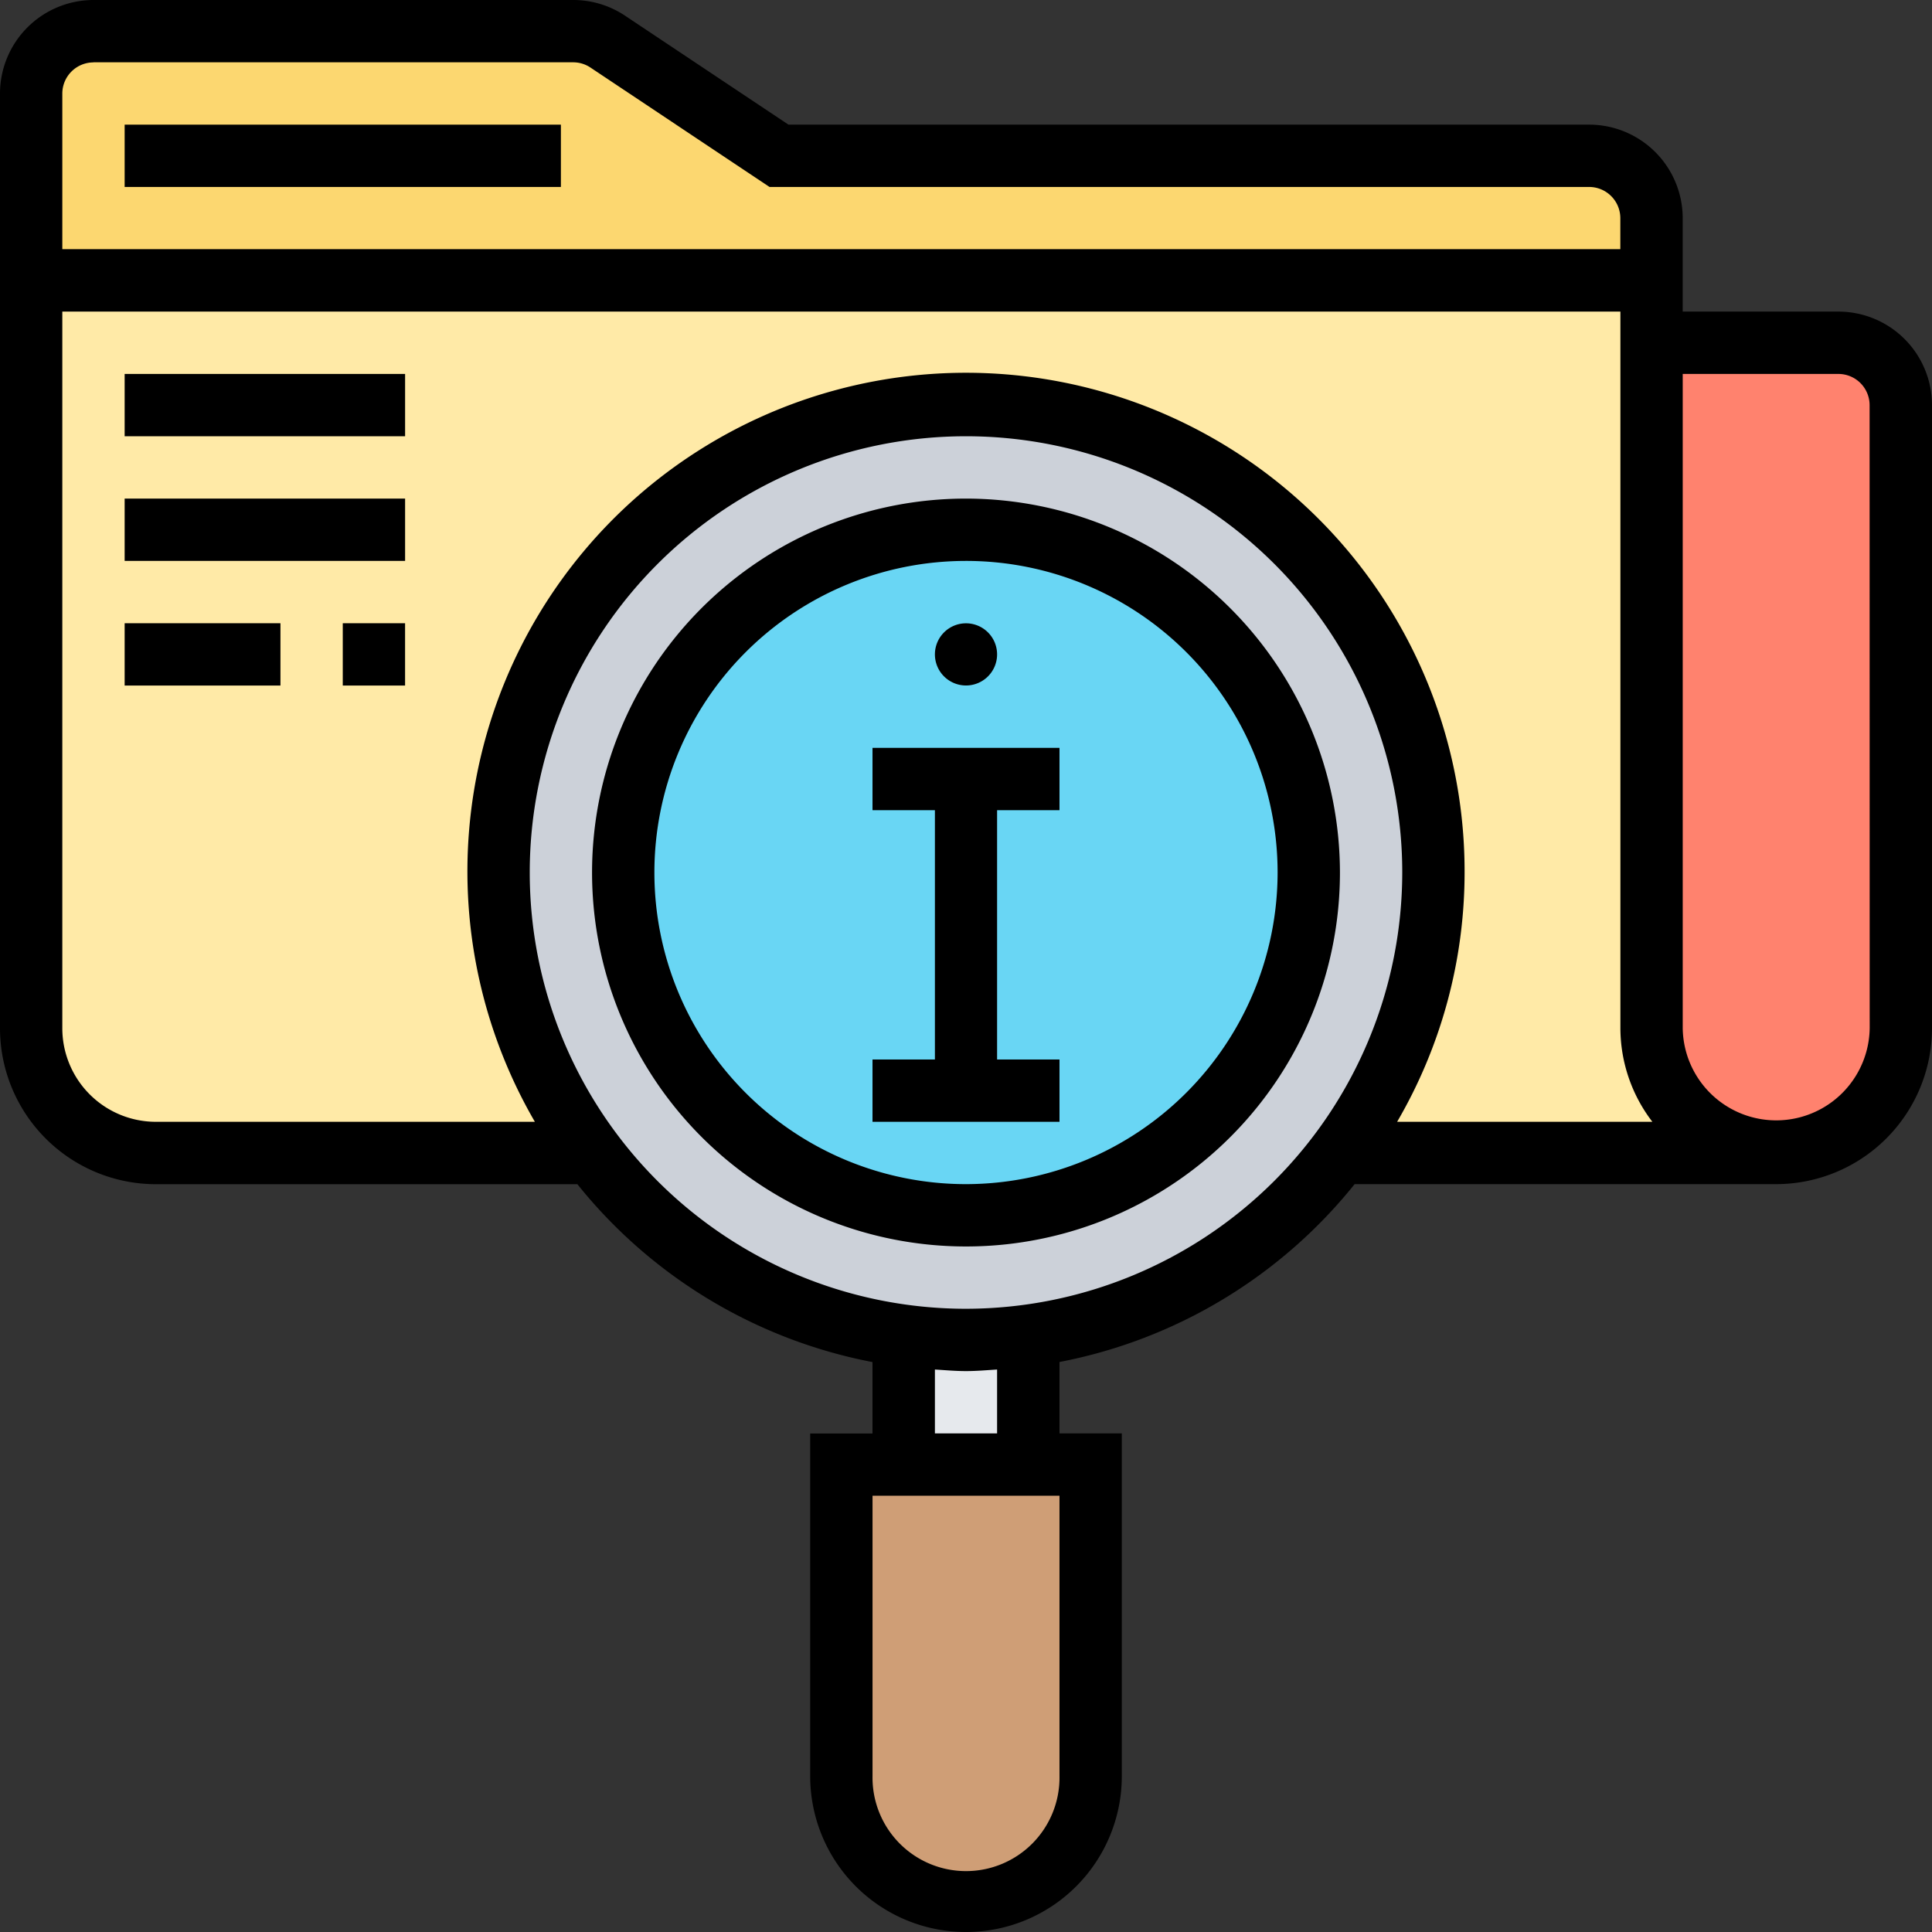<svg xmlns="http://www.w3.org/2000/svg" xmlns:xlink="http://www.w3.org/1999/xlink" width="87" height="87" viewBox="0 0 87 87">
  <rect x="0" y="0" width="87" height="87" fill="#333333" stroke="none"/>
  <defs>
    <clipPath id="clip-path">
      <rect id="Rectángulo_361315" data-name="Rectángulo 361315" width="87" height="87" transform="translate(757 13799)" fill="#fff"/>
    </clipPath>
  </defs>
  <g id="Enmascarar_grupo_998605" data-name="Enmascarar grupo 998605" transform="translate(-757 -13799)" clip-path="url(#clip-path)">
    <g id="information_1475010" transform="translate(757 13799)">
      <path id="Trazado_775479" data-name="Trazado 775479" d="M85.6,18.242V46.306a5.613,5.613,0,1,1-11.226,0V15.435H82.79A2.815,2.815,0,0,1,85.6,18.242Zm0,0" fill="#ff826e"/>
      <path id="Trazado_775480" data-name="Trazado 775480" d="M1.4,12.629V4.21A2.815,2.815,0,0,1,4.21,1.4h21.6a2.76,2.76,0,0,1,1.557.477l7.718,5.136H71.564a2.815,2.815,0,0,1,2.806,2.806v2.806Zm0,0" fill="#fcd770"/>
      <path id="Trazado_775481" data-name="Trazado 775481" d="M1.4,46.306V12.629H74.371V46.306a5.611,5.611,0,0,0,5.613,5.613H60.339a21.048,21.048,0,1,0-33.677,0H7.016A5.611,5.611,0,0,1,1.4,46.306Zm0,0" fill="#ffeaa7"/>
      <path id="Trazado_775482" data-name="Trazado 775482" d="M49.113,65.952V79.984a5.613,5.613,0,0,1-11.226,0V65.952Zm0,0" fill="#cf9e76"/>
      <path id="Trazado_775483" data-name="Trazado 775483" d="M46.306,60.142v5.81H40.694v-5.81a20.125,20.125,0,0,0,5.613,0Zm0,0" fill="#e6e9ed"/>
      <path id="Trazado_775484" data-name="Trazado 775484" d="M46.306,60.142a20.125,20.125,0,0,1-5.613,0,21.062,21.062,0,1,1,5.613,0Zm0,0" fill="#ccd1d9"/>
      <path id="Trazado_775485" data-name="Trazado 775485" d="M43.5,23.855A15.435,15.435,0,1,1,28.065,39.29,15.427,15.427,0,0,1,43.5,23.855Zm0,0" fill="#69d6f4"/>
      <path id="Trazado_775486" data-name="Trazado 775486" d="M82.79,14.032H75.774V9.823a4.215,4.215,0,0,0-4.21-4.21H35.506L28.147.707A4.2,4.2,0,0,0,25.812,0H4.21A4.215,4.215,0,0,0,0,4.21v42.1a7.024,7.024,0,0,0,7.016,7.016H26a22.449,22.449,0,0,0,13.289,8.01v3.216H36.484V79.984a7.016,7.016,0,0,0,14.032,0V64.548H47.71V61.332A22.456,22.456,0,0,0,61,53.323H79.984A7.024,7.024,0,0,0,87,46.306V18.242a4.215,4.215,0,0,0-4.21-4.21ZM4.21,2.806h21.6a1.4,1.4,0,0,1,.779.236l8.064,5.377H71.565a1.406,1.406,0,0,1,1.4,1.4v1.4H2.806V4.21a1.406,1.406,0,0,1,1.4-1.4Zm43.5,77.177a4.21,4.21,0,1,1-8.419,0V67.355H47.71ZM44.9,64.548H42.1V61.671c.466.029.929.071,1.4.071s.937-.042,1.4-.071Zm-1.4-5.613A19.645,19.645,0,1,1,63.145,39.29,19.666,19.666,0,0,1,43.5,58.935ZM65.952,39.29A22.452,22.452,0,1,0,24.086,50.516H7.016a4.215,4.215,0,0,1-4.21-4.21V14.032H72.968V46.306a6.946,6.946,0,0,0,1.44,4.21H62.914A22.285,22.285,0,0,0,65.952,39.29Zm18.242,7.016a4.21,4.21,0,0,1-8.419,0V16.839H82.79a1.406,1.406,0,0,1,1.4,1.4Zm0,0"/>
      <path id="Trazado_775487" data-name="Trazado 775487" d="M5.613,5.613H25.258V8.419H5.613Zm0,0"/>
      <path id="Trazado_775488" data-name="Trazado 775488" d="M43.5,22.452A16.839,16.839,0,1,0,60.339,39.29,16.857,16.857,0,0,0,43.5,22.452Zm0,30.871A14.032,14.032,0,1,1,57.532,39.29,14.048,14.048,0,0,1,43.5,53.323Zm0,0"/>
      <path id="Trazado_775489" data-name="Trazado 775489" d="M44.9,29.468a1.4,1.4,0,1,1-1.4-1.4A1.4,1.4,0,0,1,44.9,29.468Zm0,0"/>
      <path id="Trazado_775490" data-name="Trazado 775490" d="M39.29,36.484H42.1V47.71H39.29v2.806H47.71V47.71H44.9V36.484H47.71V33.677H39.29Zm0,0"/>
      <path id="Trazado_775491" data-name="Trazado 775491" d="M5.613,16.839H18.242v2.806H5.613Zm0,0"/>
      <path id="Trazado_775492" data-name="Trazado 775492" d="M5.613,22.452H18.242v2.806H5.613Zm0,0"/>
      <path id="Trazado_775493" data-name="Trazado 775493" d="M15.435,28.065h2.806v2.806H15.435Zm0,0"/>
      <path id="Trazado_775494" data-name="Trazado 775494" d="M5.613,28.065h7.016v2.806H5.613Zm0,0"/>
    </g>
  </g>
</svg>
